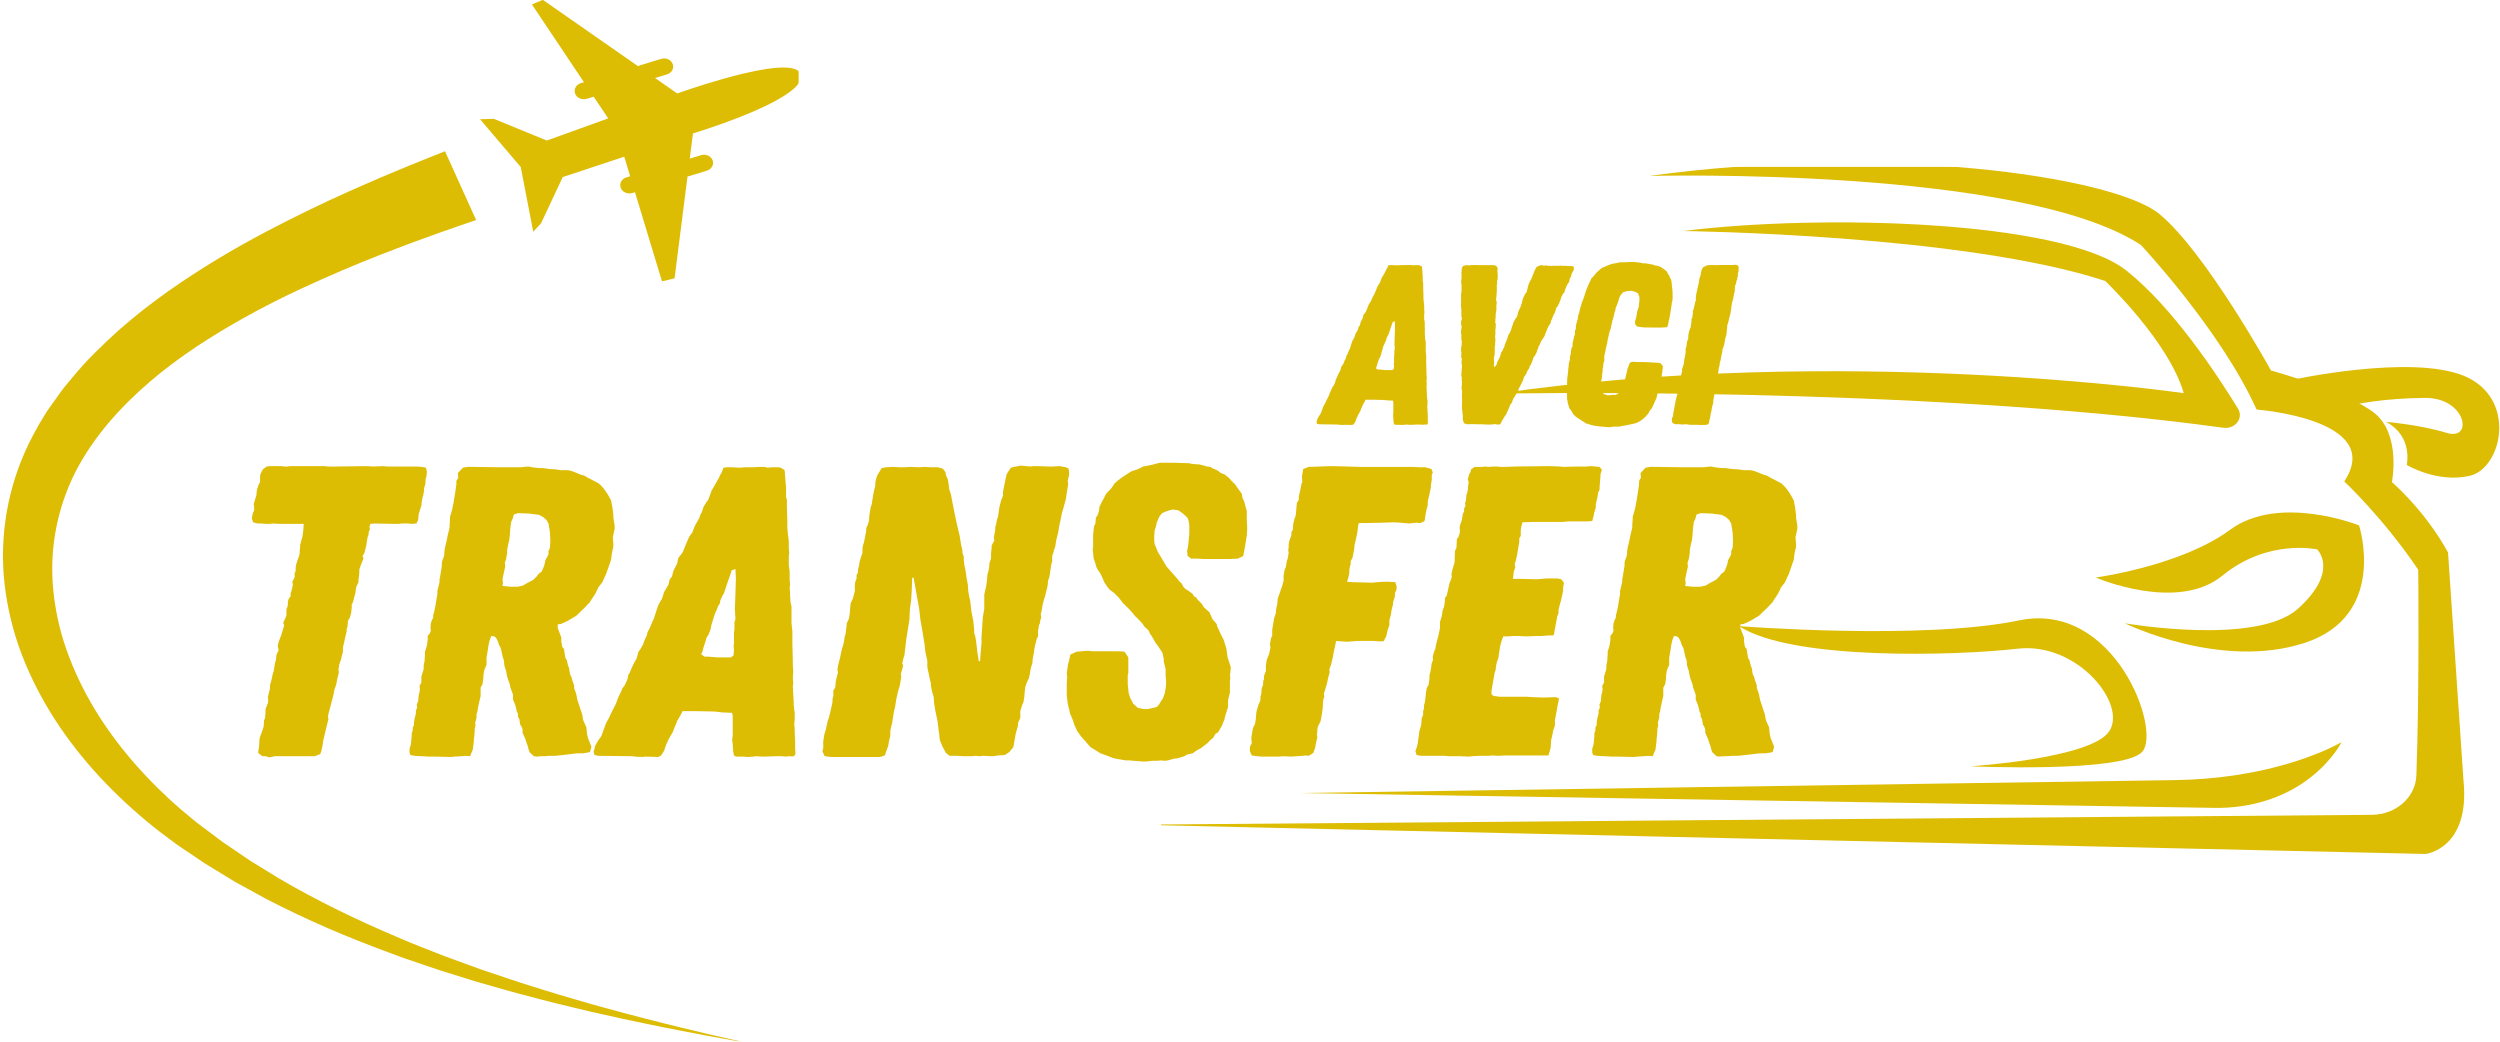 <svg width="3521" height="1467" viewBox="0 0 3521 1467" fill="none" xmlns="http://www.w3.org/2000/svg">
<path d="M3256.06 1093.44C3218.81 1123.48 3169.69 1138.53 3119.8 1137.84L1830.24 1116.9L3061.33 1098.73C3119.44 1098.04 3177.3 1089.89 3232.11 1072.55C3254.95 1065.33 3277.88 1056.35 3297.78 1045.26C3297.78 1045.26 3286.36 1069.05 3256.06 1093.44Z" fill="#DDBC04"/>
<path d="M3075.55 553.735C3054.84 481.177 2964.96 395.69 2964.96 395.69C2764.96 329.849 2370.42 325.386 2370.42 325.386C2563.02 301.23 2904.21 309.742 2994.6 380.92C3059.05 431.716 3121.58 525.807 3152.03 575.544C3160.2 588.841 3148.02 604.715 3131.47 602.46C2698.12 542.877 2108.71 554.426 2108.71 554.426C2597.53 483.708 3075.55 553.735 3075.55 553.735Z" fill="#DDBC04"/>
<path d="M2841.49 913.629C2756.58 923.521 2523.49 930.652 2449.44 881.881C2449.44 881.881 2708.67 901.988 2843.52 873.784C2978.31 845.625 3044.94 1029.57 3016.83 1059.16C2988.66 1088.7 2775.36 1079.27 2775.36 1079.27C2775.36 1079.27 2942.22 1068.55 2969.88 1030.96C2997.54 993.319 2926.44 903.782 2841.49 913.629Z" fill="#DDBC04"/>
<path d="M3322.49 739.939C3322.49 739.939 3363.96 867.112 3245.46 905.577C3126.95 944.087 2992.62 877.833 2992.62 877.833C2992.62 877.833 3178.26 910.086 3236.78 857.036C3295.29 803.94 3263.47 773.757 3263.47 773.757C3263.47 773.757 3193.84 758.297 3130.15 810.657C3066.41 863.063 2951.61 813.372 2951.61 813.372C2951.61 813.372 3071.64 797.268 3140.76 746.197C3209.88 695.171 3322.49 739.939 3322.49 739.939Z" fill="#DDBC04"/>
<mask id="mask0_25_2" style="mask-type:luminance" maskUnits="userSpaceOnUse" x="1635" y="235" width="1886" height="975">
<path d="M1635 235H3520.46V1209.91H1635V235Z" fill="white"/>
</mask>
<g mask="url(#mask0_25_2)">
<path d="M3340.48 1147.6C3374.38 1147.37 3402.09 1122.98 3403.21 1092.25C3407.62 973.542 3405.85 802.476 3405.85 802.476C3357.33 730.285 3301.66 678.018 3301.66 678.018C3359.92 590.276 3178.18 576.841 3178.18 576.841C3127.84 464.943 3015.17 344.948 3015.17 344.948C2845.26 233.925 2322.94 247.82 2322.94 247.82C2653.27 202.132 2976.2 247.82 3041.41 301.514C3106.57 355.254 3198.43 521.766 3198.43 521.766C3198.43 521.766 3305.11 551.351 3343.63 581.35C3382.15 611.348 3368.8 678.938 3368.8 678.938C3422.14 727.249 3447.82 778.32 3447.82 778.32L3469.54 1098.83C3479.38 1195.54 3416.2 1202.72 3416.2 1202.72L1597.06 1161.49L3340.48 1147.6Z" fill="#DDBC04"/>
</g>
<path d="M3389.64 654.866C3389.64 654.866 3399.02 614.469 3360.51 594.178C3360.51 594.178 3407.91 598.043 3445.92 609.684C3483.93 621.324 3473.58 559.993 3415.32 560.407C3357.05 560.867 3318.53 569.379 3318.53 569.379C3318.53 569.379 3271.54 546.143 3226.17 535.331C3226.17 535.331 3395.52 498.201 3470.63 529.534C3545.64 560.867 3524.07 659.375 3478.55 670.095C3433.08 680.862 3389.64 654.866 3389.64 654.866Z" fill="#DDBC04"/>
<path d="M379.654 1066.71L387.368 1065.05H443.193L450.907 1062.11L452.328 1058.61L454.155 1050.51L455.373 1042.41L459.23 1026.03L462.478 1013.15L461.869 1008.55L463.899 1000.45L465.117 995.851L468.365 983.521L470.192 975.975L470.801 971.926L473.44 964.38L475.267 954.994L477.297 946.896L476.688 942.847L477.297 939.351L477.906 935.302L480.545 928.308L481.154 924.259L482.372 920.762L482.981 917.266V911.376L484.402 906.223L486.229 897.389L488.259 889.291V885.794L489.477 882.298L490.086 874.2L492.725 869.967L494.552 862.973L495.364 855.428V851.379L497.191 847.882L499.221 839.784L500.439 835.735L501.657 826.901L504.905 819.908V815.859L505.514 812.362L506.123 805.368V801.871L508.762 794.326L512.01 786.228L510.589 783.283L513.228 778.682L515.867 768.192L516.476 764.143L517.694 756.597L519.115 753.1V749.604L520.942 745.555L520.333 742.058L521.551 737.825L527.438 737.273L554.437 737.825H560.73L566.617 737.273H574.331L580.015 737.825L586.511 737.273L588.947 732.12L589.759 723.838L590.977 719.789L593.413 712.243L594.225 705.25L594.834 701.753L596.052 697.704L597.27 690.71V687.213L598.691 683.165L599.3 679.668V675.619L600.518 671.018L601.127 666.969V663.472L599.909 658.687L594.225 657.583L585.09 657.031H545.302L539.618 656.479L526.017 657.031L516.476 656.479L475.267 657.031H461.26L456.794 656.479H409.292L404.826 657.031H400.157L397.112 656.479H380.263L375.797 657.031L370.113 661.08L366.865 667.521L366.256 671.018V679.116L364.226 682.612L361.79 690.158L360.978 698.256L359.76 701.753L357.324 710.035L357.933 714.084V718.685L355.903 723.286L354.685 730.279L356.512 735.616L362.399 737.273H367.474L373.97 737.825H379.654L384.12 737.273L393.255 737.825H427.765L427.156 747.211L425.938 755.861L424.72 760.094L422.69 767.64V771.136L422.081 775.185V778.682L421.472 782.179L418.224 791.381L417.006 795.614L416.397 799.663V804.264L414.976 807.209V812.914L411.728 819.355L412.54 823.404L410.51 832.238L409.292 835.735V839.784L406.653 843.281L405.435 847.33V852.667L403.405 858.372V866.47L402.187 869.967L398.939 876.96L400.157 881.009L398.939 885.242L396.3 893.892L393.255 901.99L391.834 906.223L391.225 910.272L392.443 915.977L389.398 921.867L388.586 929.964L387.368 933.461L386.15 941.007L385.541 945.056L384.12 949.289L382.293 957.939L380.263 964.932V969.533L377.218 981.864L377.827 986.465L377.218 990.514L373.97 998.612V1002.84L373.361 1010.94L371.94 1014.44L371.331 1023.09L370.113 1027.14L365.647 1039.47L364.835 1051.62L363.617 1060.45L369.504 1065.05H373.97L379.654 1066.71Z" fill="#DDBC04"/>
<path d="M635.267 1066.15L640.342 1065.6L649.883 1065.05L655.77 1064.5L662.063 1065.05L664.093 1059.9L665.92 1055.66L666.732 1048.67L667.341 1044.62V1041.13L667.95 1037.08L668.559 1029.53V1026.03L669.777 1021.98L669.168 1018.49L671.198 1010.39V1005.61L672.416 1002.11L673.025 997.507L675.664 985.361L676.882 980.576V968.429L679.521 963.828L680.739 955.546V952.049L681.957 943.951L685.205 936.406V926.467L687.235 914.321L687.844 909.535L689.671 901.438L691.092 897.941L691.701 895.732L696.167 896.284L698.806 898.493L701.242 903.278L702.663 907.879L705.099 912.48L706.52 918.369L708.347 926.467L709.565 929.412L710.377 937.51L712.813 945.056L714.234 952.785L715.452 956.834L718.091 963.828L718.7 967.877L722.557 978.367V985.361L724.993 991.066L727.023 997.507L727.632 1001.56L729.459 1005.05V1009.1L731.489 1013.15L732.707 1020.88L734.128 1022.54L735.955 1027.14V1031.92L739.812 1040.57L741.842 1047.01L743.06 1049.96L744.887 1056.95L746.308 1059.9L751.992 1065.05L755.849 1065.6L761.736 1065.05H766.811L773.916 1064.5H782.239L798.885 1062.66L812.486 1061H820.809L827.711 1059.9L830.959 1059.16L832.989 1051.62L828.523 1040.57L827.102 1035.42L826.493 1031.37L825.884 1024.38L821.418 1014.44L819.997 1006.34L813.095 985.361L811.674 977.815L808.629 968.981V965.484L805.99 957.938L804.772 953.337L802.742 949.288L801.524 941.007L800.103 937.51L798.276 929.964L796.246 926.467L795.028 918.922L794.419 914.321L791.78 910.824L790.562 903.278V897.941L787.314 889.291L785.487 884.506V879.353L789.953 878.8L798.885 874.752L811.674 867.206L823.854 855.427L830.959 847.881L832.989 844.385L838.064 836.839L840.703 831.686L842.53 827.453L848.417 819.907L851.462 812.914L853.492 808.865L854.71 805.368L856.131 801.319L858.567 794.325L860.597 788.62L861.815 779.234L863.845 769.848V765.799L863.033 757.149L863.845 753.1L865.672 744.818V740.217L863.845 729.175V725.126L862.424 714.083L860.597 704.697L856.131 696.599L851.462 689.606L849.026 686.661L845.778 683.164L843.139 680.772L835.425 676.723L832.38 675.066L828.523 673.226L822.636 669.729L818.17 668.625L812.486 666.232L805.381 663.472L800.103 662.183H789.953L782.848 661.079L773.307 660.527L764.781 659.239H759.097L749.556 658.135L744.278 657.03L737.985 657.582L733.316 658.135H705.708L667.341 657.582H658.206L651.913 658.687L647.447 663.472L644.808 666.232L645.417 672.674L642.778 677.275V682.06L642.169 686.109L641.56 690.71L638.921 707.09L637.094 716.292L635.267 723.285L633.846 727.334V730.831L633.237 738.561V742.058L632.628 745.554L630.598 753.652L628.771 762.854L626.741 771.136L626.132 774.633L625.523 782.731L622.884 789.724L622.275 793.221V797.27L621.666 800.767L620.448 808.313L619.839 812.361L619.027 815.858V819.907L615.982 832.238V836.839L614.561 844.937L613.343 852.667L612.734 855.979L611.313 862.421L610.095 866.47V869.966L608.268 873.463L606.847 877.696L606.238 884.506L606.847 888.003L605.629 891.499L602.381 895.732V900.885L601.772 905.487L601.163 909.535L598.524 917.817V922.418L597.915 931.252L596.697 936.958V942.295L593.449 952.785V961.435L590.81 966.036L591.419 970.821L590.81 974.87L589.592 979.471L588.983 987.569L586.953 992.354L587.562 996.403L585.735 1001V1005.05L583.705 1013.15L583.096 1017.38V1020.88L581.269 1024.93V1028.98L579.848 1032.48V1036.52L579.239 1042.97L578.63 1048.67L576.803 1054.56V1059.9L578.021 1063.39L583.705 1064.5L603.802 1065.6H612.125L635.267 1066.15ZM718.7 826.349L707.738 825.244L708.347 820.643L707.738 816.41L708.347 812.361L710.377 803.159L711.595 797.822L710.986 792.669L712.813 787.332L714.234 778.682V774.633L716.061 765.247L717.279 760.646L718.091 753.1L718.7 744.266L719.918 735.064L721.948 730.831L723.775 724.574L729.459 722.733L744.887 723.285L759.097 725.126L764.781 728.07L769.45 732.119L772.495 737.272L774.525 749.603L775.134 762.302L774.525 771.688L772.495 776.289V780.89L768.029 789.172L767.42 792.669L766.202 797.27L762.954 804.816L758.488 808.313L755.849 811.809L751.383 816.41L746.917 818.803L740.421 822.3L736.564 824.692L728.85 826.349H718.7Z" fill="#DDBC04"/>
<path d="M904.068 1066.16L909.346 1065.6L927.21 1066.16L931.067 1063.95L933.706 1059.9L935.533 1056.95L937.563 1050.51L941.42 1041.68L947.713 1030.64L950.352 1023.64L952.179 1019.59L953.6 1015.54L958.066 1008L961.314 1001.56H978.569L1006.79 1002.11L1017.14 1003.4L1031.15 1003.95L1031.96 1008.55V1035.97L1031.15 1041.68L1031.96 1047.57L1032.57 1058.06L1033.79 1063.95L1036.42 1065.6H1045.97L1054.29 1066.16L1060.78 1065.6L1065.25 1065.05L1072.96 1065.6H1078.04L1092.25 1065.05H1101.18L1106.46 1065.6L1110.93 1065.05C1113.36 1065.05 1115.39 1065.6 1117.83 1065.05C1121.08 1063.39 1120.47 1058.06 1119.86 1055.67V1043.52L1119.25 1030.64V1025.48L1118.64 1020.88L1119.25 1012.6V1003.95L1118.64 999.901L1117.83 992.355V988.858L1116.61 966.589L1117.22 962.54L1116.61 954.442L1117.22 945.792L1116.61 936.958V932.909L1116 906.223V888.739L1115.39 883.954L1114.78 876.961V854.324L1113.36 847.882L1112.75 838.68V835.183L1112.14 827.453L1112.75 824.141L1112.14 815.859V804.264L1110.93 796.166V783.283L1111.53 779.235L1110.93 770.585V762.303L1109.5 750.708L1108.9 743.162V735.065L1108.29 714.084V703.593L1107.07 700.097V687.214L1105.04 662.184L1100.57 659.239L1097.32 658.135H1087.17L1081.29 658.687L1076.82 657.583H1071.14L1058.75 658.135H1048.6L1042.11 658.687L1029.93 658.135H1023.64L1018.97 658.687L1016.53 665.129L1014.5 668.626L1012.67 672.674L1006.79 683.165L1002.32 690.711L998.463 701.201L997.245 704.146L994.606 707.642L990.749 714.084L989.531 718.133L988.313 721.63L986.283 725.126L985.065 729.175L979.178 739.666L977.351 743.715L975.321 749.604L971.464 754.757L969.637 758.254L966.389 765.8L961.314 778.13L958.675 781.627L955.427 785.676L953.6 793.774L949.743 801.32L948.322 804.264L946.495 811.81L943.247 815.859L941.42 823.405L939.39 826.901L935.533 833.343L932.285 843.281L927.819 850.827L925.992 855.428L920.714 871.808L918.887 875.304L915.639 883.402L913.812 886.899L911.782 890.948L911.173 894.445L907.316 902.727L906.098 906.775L902.241 913.769L898.993 918.37L897.775 923.523L896.354 927.756L891.888 935.854L890.061 939.903L886.813 947.449L884.783 950.945L884.174 954.994L882.956 958.491L879.708 965.485L876.46 969.534L875.242 973.03L870.167 983.521L867.528 991.067L860.423 1005.05L857.175 1012.05L853.318 1019.04L847.025 1036.52L841.747 1044.07L837.89 1051.06L837.281 1054.56L836.063 1058.61L837.281 1063.39L843.168 1064.5L890.061 1065.05L894.527 1065.6L904.068 1066.16ZM1010.03 925.916L1004.35 925.364L997.245 924.812H992.17L987.501 921.315L989.531 917.266L990.749 911.929L992.17 907.88L995.215 897.941L997.854 893.893L1001.1 885.243L1001.71 881.01L1005.57 868.311L1007.4 862.974L1009.43 858.925L1011.25 853.771L1013.89 849.723L1014.5 845.674L1017.14 839.784L1019.78 835.183L1022.82 825.797L1024.85 819.908L1028.1 810.706L1030.54 803.16L1035.82 801.32L1036.42 814.755L1035.82 835.735L1035 857.82L1035.82 871.808L1034.39 876.409V886.347L1033.79 890.396V905.487L1033.18 910.272L1033.79 914.873L1033.18 922.971L1029.32 925.916H1010.03Z" fill="#DDBC04"/>
<path d="M1171.06 1066.16H1239.27L1246.17 1063.95L1248.2 1058.06L1250.84 1051.06L1252.67 1040.57L1253.89 1037.08V1029.53L1254.7 1025.48L1256.53 1017.94L1259.17 1001L1260.38 996.955L1260.99 993.459L1262.21 985.361L1264.85 973.582L1267.49 964.932L1268.71 956.834L1269.32 953.338L1268.71 949.289L1269.93 945.056L1271.96 938.062L1270.74 934.013L1272.56 926.468L1273.78 922.971L1276.42 900.334L1280.89 872.359L1281.5 857.82L1282.92 847.882L1283.53 841.44L1284.14 829.846L1284.74 813.65H1286.77L1290.63 835.735L1294.49 856.716L1296.32 872.911L1299.56 891.5L1302.2 907.879L1303.42 918.922L1306.06 930.516V939.35L1306.67 942.847L1308.5 950.945L1309.1 954.442L1311.13 962.54V966.036L1312.96 974.87L1314.99 981.312L1315.6 989.962L1316.82 998.06L1317.43 1001.56L1320.07 1013.89L1320.68 1017.38L1322.1 1029.53L1322.71 1033.03L1323.31 1040.02L1323.92 1042.97L1327.17 1051.06L1332.25 1060.45L1337.52 1064.5H1348.28L1356.61 1065.05H1369.6L1373.46 1064.5L1379.75 1065.05L1384.21 1064.5L1396.6 1065.05H1399.03L1406.14 1063.95L1415.07 1063.39L1421.57 1059.16L1427.25 1052.17L1430.5 1033.58L1432.53 1026.03L1433.75 1021.99V1018.49L1436.99 1010.94V1001.56L1439.43 993.459L1441.46 988.858L1442.68 981.312L1443.29 973.582L1444.1 967.325L1446.54 960.331L1449.17 954.994L1450.39 949.289L1451.81 941.007L1454.25 932.909V929.412L1454.86 925.915L1455.67 921.866L1456.28 918.37L1456.89 913.032L1458.11 907.879L1460.14 899.781L1461.96 896.285V888.739L1462.57 885.242L1463.18 881.009L1464.6 877.696L1465.21 873.464L1466.43 869.967L1465.82 864.814L1467.04 860.213L1468.46 851.931L1470.29 844.385L1471.71 840.336L1473.53 832.79L1474.75 828.189L1475.56 824.14L1476.17 817.699L1478 812.362L1480.64 794.878L1481.86 790.829V783.283L1483.28 779.234L1484.5 774.633L1486.32 769.296L1487.74 760.094L1490.18 750.708L1492.21 738.561L1493.43 733.776L1495.46 723.285L1497.29 717.028L1501.14 703.041L1502.36 694.759L1504.39 682.06L1503.78 677.275L1505.61 669.177V664.576L1505 659.975L1501.14 658.135L1492.21 656.478L1483.28 657.03H1476.78L1461.96 656.478H1455.67L1451 657.03L1437.6 655.742L1425.42 658.135L1422.78 659.975L1417.71 668.073L1415.07 680.22L1413.24 689.606L1412.63 693.103V698.256L1410.6 703.041L1409.39 707.09L1407.36 715.188L1406.75 719.789L1405.53 728.071L1404.11 731.567L1403.5 735.616L1401.67 743.162V746.659L1399.64 757.149L1400.45 761.198L1396.6 768.192V772.241L1395.79 779.234V786.228L1393.35 793.773V797.27L1391.93 805.368L1390.71 808.865L1390.1 817.147L1389.49 821.748L1388.88 825.797L1388.07 829.294L1386.24 837.391V857.268L1384.21 869.415L1382.39 897.389V905.487L1381.17 919.474L1380.36 931.253H1378.53L1376.5 918.37L1374.67 902.726L1373.46 895.733L1372.03 891.5V887.451L1370.82 874.752L1368.18 861.317L1366.35 845.673L1365.13 840.888L1363.71 832.79L1363.1 823.404L1361.28 813.65L1359.85 803.712L1358.03 794.878L1357.42 788.62V784.387L1355.39 778.13V774.633L1353.56 767.087L1352.14 758.253L1351.53 754.204L1350.31 749.603L1347.67 737.825L1345.85 729.727L1343.82 719.789L1341.99 710.587L1339.35 696.599L1336.71 688.502L1336.1 682.06L1334.89 675.067L1332.25 669.177L1331.64 665.128L1327.78 659.975L1320.68 658.135H1311.74L1302.2 657.583L1294.49 658.135L1282.31 657.583L1273.78 658.135H1268.1L1257.14 657.583L1248.2 658.135L1241.71 659.239L1237.85 665.68L1236.02 668.625L1234.6 672.122L1232.78 679.668V684.269L1230.75 691.998L1229.53 698.808L1228.31 706.538L1227.7 710.587L1226.28 714.083L1225.67 718.132L1225.06 721.629L1224.45 725.678L1223.84 733.224L1222.42 738.561L1219.99 743.714V747.763L1216.74 764.143L1215.52 767.64L1214.71 771.688V778.682L1212.88 783.835L1210.85 790.277L1209.63 797.822L1208.42 801.871V805.92L1206.39 810.153V814.754L1204.56 819.355L1203.95 824.14V832.238L1202.53 837.943L1201.31 842.729L1198.06 849.722L1197.45 855.427L1196.85 863.709L1196.24 867.758L1195.63 871.255L1192.38 878.249V881.745L1191.77 885.242L1190.96 892.788L1189.74 896.285L1189.13 900.334L1187.91 907.327L1185.88 913.769L1184.67 918.922L1183.24 925.915L1180.81 935.302L1179.39 942.847L1180.2 946.896L1179.39 950.393L1177.56 957.387L1176.95 961.435L1176.34 968.429L1173.7 972.478V980.024L1172.49 984.809V988.858L1170.46 998.06L1169.24 1003.4L1167.21 1011.49L1165.99 1014.44L1164.16 1022.54L1163.35 1026.59L1160.91 1034.87L1159.49 1044.07V1053.46L1158.28 1058.06L1161.52 1065.05L1171.06 1066.16Z" fill="#DDBC04"/>
<path d="M1611.44 1072.6L1618.54 1072.04L1623.01 1071.49H1630.11L1634.58 1070.94L1640.47 1071.49L1644.93 1070.94L1653.25 1068.55L1658.33 1068L1668.07 1065.05L1671.93 1062.66L1679.64 1061L1685.33 1056.95L1691.82 1053.46L1696.9 1049.41L1700.15 1047.01L1705.22 1041.68L1708.47 1039.47L1711.72 1033.58L1715.58 1031.37L1721.26 1021.43L1724.51 1013.15L1725.73 1008L1727.15 1003.4L1729.58 995.851V987.017L1730.19 983.52L1732.22 975.423V959.043L1732.83 954.994L1732.22 950.945L1732.83 947.448L1733.44 939.35L1732.22 935.854L1728.97 925.915L1728.36 921.867L1727.76 917.265L1727.15 913.033L1723.29 900.886L1719.43 893.34L1714.15 881.745L1713.55 878.801L1707.86 872.359L1703.4 862.421L1695.68 855.427L1692.43 850.274L1686.55 844.385L1684.72 841.44L1681.47 839.784L1679.64 836.287L1673.15 831.686L1669.29 829.294L1666.65 826.349L1664.22 821.748L1660.97 818.803L1658.33 815.306L1650.01 805.92L1642.9 797.822L1638.44 790.277L1635.8 785.676L1630.72 777.394L1626.26 766.351L1625.65 762.302V754.757L1626.26 746.659L1628.29 740.77L1628.89 736.721L1631.33 730.831L1633.36 726.782L1636.61 722.733L1643.51 719.789L1651.22 717.58L1659.55 718.685L1666.04 723.286L1671.93 728.623L1673.76 732.12L1674.98 739.113V752.364L1673.15 770.584L1671.93 775.185L1672.54 782.731L1677.61 786.78H1686.55L1695.68 787.332H1731.61L1743.18 786.78L1750.9 783.283L1753.33 770.584L1755.97 754.205L1756.58 744.266L1755.97 732.672V719.789L1752.12 705.802L1750.09 701.753L1748.87 695.311L1746.43 691.998L1741.76 685.557L1739.94 682.612L1733.44 676.171L1731.61 673.778L1724.51 668.073L1719.43 666.233L1714.97 662.736L1707.25 659.239L1704.61 657.583L1700.15 657.031L1689.19 654.086L1679.64 653.534L1673.76 652.245H1669.29L1653.25 651.693H1633.36L1622.4 654.638L1610.22 657.031L1603.11 660.527L1592.96 664.024L1581.39 671.57L1573.68 677.275L1569.82 680.772L1565.96 686.661L1563.93 689.054L1558.86 694.207L1556.83 697.152L1555 701.201L1552.36 705.802L1548.51 713.531L1547.9 719.237L1546.07 725.126L1543.43 729.175L1542.82 737.273L1540.79 741.322L1539.57 753.1V769.848L1538.97 774.081L1539.57 778.682L1540.18 786.228L1542.82 793.774L1544.04 798.375L1546.07 802.423L1549.12 806.656L1551.75 811.81L1555.61 820.644L1559.47 826.349L1562.72 830.398L1569.21 835.183L1575.51 841.44L1581.39 849.17L1589.11 856.716L1596.01 864.261L1598.65 867.758L1601.9 870.703L1609 878.249L1612.05 882.85L1616.71 886.899L1618.54 889.843L1619.76 892.788L1622.4 896.285L1626.86 904.383L1631.94 911.376L1637.22 919.474L1639.04 928.308V931.805L1641.68 942.295V951.497L1642.29 959.595V963.828L1641.68 969.533L1640.47 976.527L1637.83 983.52L1635.19 987.569L1631.94 992.907L1628.89 995.851L1621.79 997.508L1616.71 998.612H1610.83L1602.5 996.956L1596.01 991.066L1591.54 982.416L1589.72 976.527L1588.29 963.828V951.497L1589.11 947.448V925.915L1583.83 917.818L1575.51 917.265H1539.57L1531.86 916.529L1516.43 917.818L1507.5 921.867L1505.47 931.253L1504.25 935.302L1503.64 939.903L1502.43 948.553L1503.03 952.786L1502.43 962.54V980.024L1503.64 989.41L1504.25 992.907L1506.28 1001L1506.89 1004.5L1511.36 1014.99L1512.58 1019.59L1517.04 1029.53L1522.93 1037.63L1529.22 1044.62L1535.72 1052.17L1543.43 1056.95L1549.93 1061L1556.83 1063.39L1567.18 1067.44L1571.65 1068.55L1578.14 1069.65L1585.25 1070.94H1591.54L1596.01 1071.49L1611.44 1072.6Z" fill="#DDBC04"/>
<path d="M1776.98 1065.6H1802.15L1806.01 1065.05L1818.8 1065.6L1834.22 1064.5L1838.69 1063.95L1843.16 1064.5L1849.65 1060.45L1852.29 1052.9L1853.51 1045.91L1855.34 1038.92L1854.73 1034.87L1855.34 1030.64V1027.14L1856.15 1023.09L1859.8 1016.1L1860.61 1012.05L1861.83 1005.05L1863.05 996.956V993.459L1863.66 985.361L1865.08 981.312L1864.47 977.079L1866.91 969.533L1868.94 962.54L1870.76 953.89L1872.79 946.344L1872.19 942.847L1874.62 936.406L1875.23 933.461L1877.26 925.363L1878.48 917.818L1879.9 911.928L1881.73 902.726L1897.15 903.831L1911.97 902.726H1935.12L1942.02 903.278H1948.51L1952.37 896.285L1954.2 888.003L1956.84 880.457V873.464L1958.87 865.918L1959.48 861.869L1960.08 858.372L1961.91 851.379V848.434L1964.55 840.336V835.735L1966.58 830.95L1967.19 826.349L1965.16 819.908L1956.23 819.355H1949.12L1940.19 819.908L1932.48 820.644L1904.26 819.908L1897.15 819.355L1898.98 813.65L1900.4 806.657V802.424L1901.01 799.111L1902.23 794.878V790.277L1904.87 785.676L1907.51 771.689V768.744L1909.33 760.646L1911.36 751.812L1911.97 747.763L1912.58 741.322L1913.8 736.721H1920.3L1946.48 736.169L1963.33 735.616L1972.26 736.169L1984.44 737.273L1994.8 736.169L2000.48 736.721L2006.37 733.776L2008.2 721.629L2010.83 711.139V707.09L2011.44 703.593L2013.27 696.047L2015.3 686.109V683.165L2016.52 675.619V669.177L2017.94 665.128L2015.91 660.527L2007.59 658.135H1999.87L1989.52 657.583H1914.41L1897.76 657.031L1874.62 656.479L1843.16 657.583L1835.44 660.527L1834.22 667.521L1833.62 671.57L1834.22 678.564L1833.01 681.508L1831.59 689.054L1829.15 699.544V704.145L1826.51 708.194L1825.9 714.636L1825.29 722.181L1824.68 726.782L1823.26 730.279L1821.44 737.825L1820.83 746.107L1818.8 749.604V753.653L1815.55 762.855L1814.94 767.088V771.136L1814.33 775.185L1814.94 778.682L1813.72 786.228L1812.3 790.277L1811.08 798.375L1809.26 802.424L1807.83 810.705V817.699L1806.01 824.693L1804.59 828.742L1802.15 835.735L1799.51 843.281L1798.9 850.827L1797.08 858.924V862.973L1794.44 870.703L1791.8 886.899V894.997L1789.97 899.229L1788.55 907.879L1789.36 911.928L1787.33 921.314L1784.08 929.412L1782.87 936.958V945.056L1780.23 952.049V956.282L1779.01 959.595V964.38L1776.98 969.533L1776.37 977.815L1775.15 981.312V986.465L1772.51 992.355L1770.08 1000.45L1769.26 1005.05L1768.66 1012.6L1768.05 1016.65L1767.44 1020.14L1764.8 1024.93L1763.58 1031.37L1762.97 1035.42L1762.36 1038.92L1762.97 1047.01L1760.33 1051.62V1058.06L1762.97 1063.95L1770.69 1065.05L1776.98 1065.6Z" fill="#DDBC04"/>
<path d="M2068.51 1065.6L2073.59 1065.05L2083.94 1064.5H2097.34L2101.2 1063.95L2109.52 1064.5L2119.87 1063.95H2180.77L2182.8 1057.51L2184.02 1052.17L2184.63 1042.41L2186.66 1033.58L2187.27 1029.53L2188.49 1026.03L2189.91 1021.99V1014.44L2192.34 1001.56L2193.15 996.956L2194.37 990.514L2194.98 988.122L2195.59 983.521L2191.12 981.864L2173.26 982.416L2159.05 981.864L2150.12 981.312H2112.16L2103.23 980.024L2100.59 977.815V973.03L2103.23 957.939L2105.05 947.448L2106.47 943.399L2107.08 937.51L2108.3 932.357L2110.33 926.468L2112.77 910.272L2114.8 902.726L2117.23 896.285H2123.12L2131.44 895.733H2138.55L2149.31 896.285L2165.55 895.733H2171.23L2180.77 894.997H2187.27L2188.49 893.892L2189.91 885.794L2191.73 876.408L2193.15 868.31L2194.98 863.709V859.476L2197.01 850.827L2198.23 846.778L2200.06 838.68L2201.48 832.238V827.453L2202.7 820.644L2198.84 815.859L2193.76 814.754H2177.12L2164.73 815.859L2142.4 815.306H2130.83L2132.05 804.816L2134.08 799.111L2133.27 794.326L2134.69 790.277L2136.52 782.179L2137.94 774.081L2139.77 762.855V758.254L2141.8 754.757V746.659L2142.4 742.61L2144.23 735.616L2159.66 735.064H2201.48L2209.19 734.328H2236.19L2242.48 733.776L2244.51 726.23L2245.12 722.734L2247.56 714.636V710.035L2249.59 701.201L2250.2 697.704L2250.81 693.655L2252.84 689.606V686.109L2254.05 671.57V668.073L2256.08 661.632L2252.84 657.583L2246.95 657.031L2240.66 656.479L2234.77 657.031H2220.76L2202.09 657.583L2197.01 657.031L2182.19 656.479L2134.08 657.031L2119.87 657.583H2113.38L2108.3 657.031H2103.83L2096.12 657.583L2091.65 657.031L2087.8 657.583H2076.84L2071.76 661.08L2071.15 664.576L2069.12 668.073L2067.29 675.067L2068.51 679.116L2067.9 682.612L2067.29 690.158L2066.48 693.655L2065.26 697.152L2064.66 704.697L2063.44 708.746L2064.05 712.243L2062.02 716.292V720.525L2060.19 723.838L2058.97 732.12L2056.33 739.665L2055.72 743.714L2056.33 747.211L2055.72 751.26L2054.3 755.861L2051.87 759.358L2051.26 771.689L2049.23 775.738L2048.62 792.117L2045.98 800.767L2044.15 808.865L2044.76 812.362L2043.54 816.411L2041.51 821.196L2037.66 838.68L2035.02 842.177V846.225L2034.41 850.274L2033.8 854.875L2031.97 858.924L2030.55 867.758L2028.12 875.856V884.506L2025.48 896.837L2024.26 900.886L2022.23 909.536L2021.62 913.769L2019.79 917.818L2017.76 925.363L2018.37 928.86L2015.94 935.854V938.798L2014.51 946.344L2013.3 950.945V954.994L2012.08 964.38L2009.44 968.981L2008.22 976.527L2007.41 984.809L2006.8 988.858L2005.58 993.459V997.508L2004.36 1001.56V1006.89L2002.33 1011.49L2001.73 1020.88L1999.09 1029.53L1997.87 1038.92L1996.65 1047.57L1995.23 1052.9L1993.4 1058.06L1995.23 1063.39L2001.12 1064.5H2035.02L2039.69 1065.05H2056.33L2068.51 1065.6Z" fill="#DDBC04"/>
<path d="M2300.96 1066.15L2306.04 1065.6L2315.58 1065.05L2321.47 1064.5L2327.76 1065.05L2329.79 1059.9L2331.62 1055.66L2332.43 1048.67L2333.04 1044.62V1041.13L2333.65 1037.08L2334.25 1029.53V1026.03L2335.47 1021.98L2334.86 1018.49L2336.89 1010.39V1005.61L2338.11 1002.11L2338.72 997.507L2341.36 985.361L2342.58 980.576V968.429L2345.22 963.828L2346.43 955.546V952.049L2347.65 943.951L2350.9 936.406V926.467L2352.93 914.321L2353.54 909.535L2355.37 901.438L2356.79 897.941L2357.4 895.732L2361.86 896.284L2364.5 898.493L2366.94 903.278L2368.36 907.879L2370.79 912.48L2372.22 918.369L2374.04 926.467L2375.26 929.412L2376.07 937.51L2378.51 945.056L2379.93 952.785L2381.15 956.834L2383.79 963.828L2384.4 967.877L2388.25 978.367V985.361L2390.69 991.066L2392.72 997.507L2393.33 1001.56L2395.15 1005.05V1009.1L2397.18 1013.15L2398.4 1020.88L2399.82 1022.54L2401.65 1027.14V1031.92L2405.51 1040.57L2407.54 1047.01L2408.76 1049.96L2410.58 1056.95L2412 1059.9L2417.69 1065.05L2421.54 1065.6L2427.43 1065.05H2432.51L2439.61 1064.5H2447.93L2464.58 1062.66L2478.18 1061H2486.5L2493.41 1059.9L2496.65 1059.16L2498.68 1051.62L2494.22 1040.57L2492.8 1035.42L2492.19 1031.37L2491.58 1024.38L2487.11 1014.44L2485.69 1006.34L2478.79 985.361L2477.37 977.815L2474.32 968.981V965.484L2471.69 957.938L2470.47 953.337L2468.44 949.288L2467.22 941.007L2465.8 937.51L2463.97 929.964L2461.94 926.467L2460.72 918.922L2460.11 914.321L2457.48 910.824L2456.26 903.278V897.941L2453.01 889.291L2451.18 884.506V879.353L2455.65 878.8L2464.58 874.752L2477.37 867.206L2489.55 855.427L2496.65 847.881L2498.68 844.385L2503.76 836.839L2506.4 831.686L2508.23 827.453L2514.11 819.907L2517.16 812.914L2519.19 808.865L2520.41 805.368L2521.83 801.319L2524.26 794.325L2526.29 788.62L2527.51 779.234L2529.54 769.848V765.799L2528.73 757.149L2529.54 753.1L2531.37 744.818V740.217L2529.54 729.175V725.126L2528.12 714.083L2526.29 704.697L2521.83 696.599L2517.16 689.606L2514.72 686.661L2511.47 683.164L2508.83 680.772L2501.12 676.723L2498.08 675.066L2494.22 673.226L2488.33 669.729L2483.87 668.625L2478.18 666.232L2471.08 663.472L2465.8 662.183H2455.65L2448.54 661.079L2439 660.527L2430.48 659.239H2424.79L2415.25 658.135L2409.97 657.03L2403.68 657.582L2399.01 658.135H2371.4L2333.04 657.582H2323.9L2317.61 658.687L2313.14 663.472L2310.5 666.232L2311.11 672.674L2308.47 677.275V682.06L2307.86 686.109L2307.26 690.71L2304.62 707.09L2302.79 716.292L2300.96 723.285L2299.54 727.334V730.831L2298.93 738.561V742.058L2298.32 745.554L2296.29 753.652L2294.47 762.854L2292.44 771.136L2291.83 774.633L2291.22 782.731L2288.58 789.724L2287.97 793.221V797.27L2287.36 800.767L2286.14 808.313L2285.53 812.361L2284.72 815.858V819.907L2281.68 832.238V836.839L2280.26 844.937L2279.04 852.667L2278.43 855.979L2277.01 862.421L2275.79 866.47V869.966L2273.96 873.463L2272.54 877.696L2271.93 884.506L2272.54 888.003L2271.32 891.499L2268.08 895.732V900.885L2267.47 905.487L2266.86 909.535L2264.22 917.817V922.418L2263.61 931.252L2262.39 936.958V942.295L2259.14 952.785V961.435L2256.51 966.036L2257.11 970.821L2256.51 974.87L2255.29 979.471L2254.68 987.569L2252.65 992.354L2253.26 996.403L2251.43 1001V1005.05L2249.4 1013.15L2248.79 1017.38V1020.88L2246.96 1024.93V1028.98L2245.54 1032.48V1036.52L2244.93 1042.97L2244.33 1048.67L2242.5 1054.56V1059.9L2243.72 1063.39L2249.4 1064.5L2269.5 1065.6H2277.82L2300.96 1066.15ZM2384.4 826.349L2373.43 825.244L2374.04 820.643L2373.43 816.41L2374.04 812.361L2376.07 803.159L2377.29 797.822L2376.68 792.669L2378.51 787.332L2379.93 778.682V774.633L2381.76 765.247L2382.97 760.646L2383.79 753.1L2384.4 744.266L2385.61 735.064L2387.64 730.831L2389.47 724.574L2395.15 722.733L2410.58 723.285L2424.79 725.126L2430.48 728.07L2435.15 732.119L2438.19 737.272L2440.22 749.603L2440.83 762.302L2440.22 771.688L2438.19 776.289V780.89L2433.72 789.172L2433.12 792.669L2431.9 797.27L2428.65 804.816L2424.18 808.313L2421.54 811.809L2417.08 816.41L2412.61 818.803L2406.12 822.3L2402.26 824.692L2394.55 826.349H2384.4Z" fill="#DDBC04"/>
<path d="M1891.72 598.477L1894.57 598.293L1904.51 598.477L1906.75 597.373L1908.17 594.98L1909.18 593.508L1910.2 589.827L1912.43 585.042L1915.88 578.969L1917.3 575.104L1918.32 572.895L1919.13 570.687L1921.57 566.454L1923.39 562.957H1932.93L1948.56 563.325L1954.05 563.877L1961.96 564.245L1962.37 566.822V581.913L1961.96 585.042L1962.37 588.355L1962.57 594.06L1963.38 597.373L1964.8 598.293H1970.08L1974.75 598.477L1978.2 598.293L1980.64 597.925L1984.9 598.293H1987.74L1995.66 597.925H2000.53L2003.37 598.293L2005.81 597.925C2007.23 597.925 2008.25 598.293 2009.67 597.925C2011.49 597.005 2011.09 594.06 2010.89 592.772V585.962L2010.48 578.969V576.024L2010.07 573.447L2010.48 569.03V564.245L2010.07 562.037L2009.67 557.804V555.779L2009.06 543.633L2009.46 541.424L2009.06 536.823L2009.46 532.038L2009.06 527.253V525.044L2008.65 510.321V500.567L2008.25 497.99L2008.04 494.125V481.611L2007.23 478.114L2006.83 472.961V471.12L2006.62 466.887L2006.83 465.047L2006.62 460.446V454.004L2005.81 449.587V442.41L2006.22 440.201L2005.81 435.416V430.999L2005.2 424.558L2004.8 420.325V415.908L2004.39 404.313V398.424L2003.78 396.583V389.406L2002.77 375.603L2000.13 374.13L1998.5 373.394H1992.82L1989.57 373.762L1987.13 373.21H1983.89L1977.19 373.394H1971.5L1968.05 373.762L1961.15 373.394H1957.7L1955.26 373.762L1953.84 377.259L1952.62 379.283L1951.61 381.492L1948.56 387.197L1945.93 391.43L1943.9 397.135L1943.08 398.792L1941.66 400.816L1939.63 404.313L1938.82 406.522L1938.21 408.362L1937.2 410.386L1936.38 412.595L1933.34 418.484L1932.12 420.693L1931.11 423.821L1929.08 426.766L1927.86 428.607L1926.23 432.839L1923.39 439.649L1921.97 441.489L1920.14 443.698L1919.13 448.299L1916.9 452.532L1916.29 454.004L1915.27 458.237L1913.45 460.446L1912.43 464.679L1911.21 466.519L1909.18 470.016L1907.36 475.537L1904.92 479.77L1903.9 482.347L1901.06 491.365L1899.84 493.205L1898.22 497.806L1895.99 501.855L1895.78 503.88L1893.55 508.297L1892.94 510.505L1890.71 514.37L1888.88 516.947L1888.27 519.891L1887.46 522.1L1885.03 526.701L1884.01 528.909L1882.18 533.142L1881.17 534.983L1880.76 537.191L1880.15 539.216L1878.33 543.08L1876.5 545.289L1875.89 547.129L1873.05 553.019L1871.63 557.068L1867.77 564.797L1865.94 568.662L1863.71 572.527L1860.26 582.097L1857.42 586.33L1855.39 590.195L1854.98 592.22L1854.17 594.428L1854.98 597.005L1858.23 597.557L1884.01 597.925L1886.45 598.293L1891.72 598.477ZM1950.19 521.179L1947.14 520.811L1943.08 520.443H1940.24L1937.81 518.603L1938.82 516.394L1940.24 511.241L1942.07 505.72L1943.49 503.511L1945.32 498.726L1945.72 496.518L1947.75 489.34L1948.77 486.396L1949.99 484.187L1951 481.426L1952.42 479.034L1952.62 476.825L1954.05 473.697L1955.47 471.12L1957.29 465.967L1958.31 462.654L1960.14 457.501L1961.56 453.452L1964.4 452.532L1964.8 459.894L1964.4 471.304L1963.99 483.635L1964.4 491.365L1963.79 493.941V499.279L1963.38 501.671V509.953L1962.98 512.53L1963.38 515.106L1962.98 519.523L1960.95 521.179H1950.19Z" fill="#DDBC04"/>
<path d="M2092.5 597.925H2100.42L2103.26 597.557L2105.7 597.373L2108.94 597.925H2111.79L2113.41 597.005L2114.63 594.06L2116.66 590.563L2118.08 588.355L2120.31 584.674L2121.73 582.833L2122.34 580.993L2123.36 578.969L2124.17 577.128L2125.18 574.736L2127.01 569.95L2128.64 568.11L2129.85 565.902L2130.46 563.509L2131.48 561.301L2132.7 559.46L2136.15 553.571L2138.58 549.522L2138.99 547.129L2140.41 544.921L2143.25 539.216L2145.08 535.351L2146.5 530.75L2149.54 526.701L2150.36 524.308L2151.37 522.1L2154.21 517.867V516.026L2155.63 514.186L2156.65 512.161L2158.88 506.456L2159.29 504.432L2160.3 502.775L2161.72 500.935L2162.74 499.094L2164.57 495.414L2164.77 493.573L2165.99 491.549L2167 487.684L2168.42 485.843L2169.03 484.003L2170.86 480.138L2173.3 476.457L2175.53 472.961L2176.14 470.752L2177.96 466.519L2178.78 464.311L2180.4 460.446L2181.42 458.789L2184.05 454.74L2184.26 452.164L2185.48 449.955L2187.1 445.722L2187.91 443.698L2188.93 441.858L2189.94 440.201L2191.16 436.152L2191.77 433.76L2193.6 431.551L2195.42 428.054L2196.44 426.03L2196.84 424.19L2197.86 422.533L2198.47 419.404L2199.48 417.38L2200.29 415.908L2201.31 413.883L2203.14 412.043L2204.15 408.362L2204.96 406.522L2206.59 402.289L2207.81 400.08L2209.23 398.24L2210.24 396.215L2210.65 393.271L2211.66 391.062L2212.68 389.222L2213.08 387.013L2214.1 384.437L2216.13 380.756L2216.53 378.915V375.603L2213.08 374.682H2208.41L2204.56 374.314H2199.48L2198.06 374.13L2195.63 374.314H2187.1L2185.07 374.682L2182.63 374.314H2180.2L2177.96 373.762L2175.12 374.314L2171.27 373.394L2168.02 374.13L2164.16 375.971L2161.72 380.204L2156.45 393.271L2154.21 397.503L2153.2 399.712L2151.78 404.313L2151.37 406.522L2150.76 408.362L2150.36 410.754L2147.51 414.803L2146.7 416.828L2145.69 418.668L2144.67 421.061L2144.27 422.901L2143.25 427.318L2142.24 429.711L2141.83 431.551L2138.58 438.361L2137.97 440.569L2136.96 444.802L2135.54 447.563L2134.12 449.219L2133.3 450.876L2131.27 454.74L2130.87 456.581L2130.06 458.789L2129.45 459.894L2129.04 461.734L2128.43 463.758L2127.01 467.255L2126 469.464L2124.78 470.752L2124.17 472.961L2122.75 477.194L2121.94 479.402L2120.92 481.611L2119.5 484.923L2119.09 486.764L2118.49 488.972L2116.66 492.285L2116.05 494.125L2114.22 496.518L2113.21 500.567L2112.4 502.591L2111.38 505.168L2108.94 509.217L2108.54 511.241L2107.93 513.082L2106.71 515.106L2105.29 516.394L2104.28 516.762L2103.87 515.106L2104.28 512.161V508.665L2103.87 505.168L2104.68 501.303L2105.09 498.726V496.518L2105.29 491.549L2105.09 489.708L2105.29 488.42L2105.7 486.212V483.635L2106.1 480.138V477.746L2105.7 475.537V473.329L2106.1 470.752V463.943L2106.51 461.734V460.078L2106.71 456.029L2105.7 454.004L2106.1 452.164V449.587L2106.51 446.643V442.226L2107.52 436.336V429.711L2107.93 427.318V425.11L2107.12 422.901V420.693L2107.52 418.116V415.908L2107.93 413.515V411.307L2108.13 409.098V404.681L2107.93 402.289L2108.54 400.08V395.295L2109.35 392.718V386.277L2108.94 382.412V381.86L2109.35 377.627L2108.13 375.418L2105.7 373.762L2103.26 373.394H2081.54L2077.28 373.21L2071.8 373.394L2069.16 373.762L2064.89 373.394L2060.63 374.682L2059.62 375.971L2058.6 378.547V381.86L2058.19 383.7L2058.6 385.909L2058.19 388.301L2058.6 390.51L2058.19 392.35V394.559L2057.79 396.951L2058.19 398.792L2058.6 403.393L2058.19 405.601L2058.6 407.81L2058.19 412.227L2057.79 414.251V428.054L2057.59 430.263L2057.79 432.471L2058.19 435.048V445.354L2059.01 448.667L2057.79 452.716V456.949L2058.6 459.157L2058.19 463.39L2057.79 465.231V469.464L2058.19 472.04V478.85L2059.01 481.058L2058.6 483.267V485.843L2057.79 490.26V494.493L2058.19 496.702V500.935L2057.79 503.143L2059.01 505.168L2058.6 507.376V509.585L2058.19 511.793L2059.01 513.818V518.235L2058.6 520.443V523.02L2058.19 525.412V529.829L2059.01 532.038L2058.6 534.615L2059.01 536.823V541.424L2058.6 543.633V548.234L2059.21 550.442V552.651L2059.01 554.859V560.748L2059.21 563.325V568.11L2059.01 570.319V575.104L2059.62 579.337V581.545L2060.02 583.754L2060.43 585.778L2060.02 589.275L2060.63 592.404L2061.85 596.084L2066.11 597.557H2066.72L2070.37 597.373H2078.09L2080.93 597.557H2088.64L2092.5 597.925Z" fill="#DDBC04"/>
<path d="M2267.16 601.789L2270.81 601.053L2275.28 600.869H2280.56L2285.23 599.765L2289.49 599.213L2293.75 598.292L2302.89 596.268L2305.53 595.348L2311.21 592.219L2316.49 587.986L2321.77 582.097L2322.38 580.256L2323.59 578.416L2325.22 576.392L2326.64 574.551L2327.86 572.159L2329.48 568.294L2331.71 563.325L2332.73 561.3L2333.34 559.092L2333.74 556.883L2334.76 553.018L2336.99 544.92L2337.6 543.08L2338.82 536.27L2339.02 534.982L2339.43 532.774L2340.24 531.117L2340.44 527.62L2341.26 523.388V521.179L2341.86 519.155V515.658L2340.44 513.449L2338.01 511.241L2333.74 510.873L2316.49 509.952H2308.98L2299.84 509.584L2297 509.952L2294.57 512.529L2293.75 515.658L2291.93 519.891L2291.72 522.099L2290.91 525.044L2289.9 529.829L2288.88 533.694L2288.48 535.35L2288.07 537.191L2286.65 541.424L2284.82 545.841L2281.98 551.73L2280.56 553.202L2275.69 556.147H2270.41L2264.72 556.883L2259.45 555.227L2256.6 553.018L2255.18 548.233V545.841L2254.78 544V540.687L2255.18 536.27L2256.2 531.853V529.277L2257.21 522.467L2257.01 520.259L2257.62 517.866L2258.03 515.658V513.081L2258.43 510.873L2259.45 508.664V501.855L2260.46 497.07L2261.07 494.493L2261.88 490.26L2262.29 488.052L2263.71 482.898L2263.91 480.322L2266.75 467.623L2268.58 462.654L2269.39 458.237L2270 456.028L2270.41 454.004L2270.81 451.795L2271.83 448.851L2272.84 444.986L2273.86 440.201L2275.28 436.336V434.495L2277.51 428.974L2279.14 424.741L2280.56 419.404L2281.78 417.195L2282.79 415.171L2286.04 411.674L2289.9 410.386L2294.16 409.65H2298.02L2302.89 410.938L2306.95 412.963L2308.98 418.668V423.453L2308.37 428.054L2307.96 432.287L2305.73 439.28L2305.12 443.697L2303.7 449.587L2302.89 451.795V456.212L2305.53 459.893L2315.68 461.181L2338.01 461.365L2343.08 461.181L2347.35 460.813L2348.77 459.525L2350.39 451.243L2351.2 448.667L2353.23 436.152L2354.04 430.999L2354.65 426.029L2355.47 423.453L2355.67 420.324V413.331L2355.47 408.361L2355.06 405.601L2354.65 401.368L2354.25 397.503L2353.64 394.006L2351.81 390.693L2351.2 388.485L2349.98 387.013L2348.36 384.068L2347.55 382.412L2343.69 379.283L2339.02 375.97L2334.15 374.314L2330.29 373.762L2328.87 372.841L2326.44 372.473L2323.8 371.921L2321.77 371.553L2316.69 370.817H2313.24L2309.99 369.897L2301.26 368.977H2295.58L2288.88 369.345H2283.4L2280.96 369.529L2276.5 370.633L2270.41 371.553L2262.9 374.314L2260.87 375.418L2256.2 377.258L2254.17 378.915L2249.09 383.332L2246.25 386.645L2243.82 389.773L2241.38 391.798L2239.96 395.295L2237.73 399.712L2236.1 403.576L2233.87 409.098L2232.45 413.515L2230.42 419.956L2227.78 426.398L2226.76 430.631L2225.75 432.839L2225.34 435.048L2224.94 437.072L2224.33 439.28L2223.92 441.489L2222.91 443.513L2222.5 446.642L2221.89 450.139L2221.08 452.531L2219.46 458.789V463.39L2218.24 465.23V467.255L2218.03 471.12L2216.82 474.248L2216.21 477.745L2215.19 481.426V482.714L2214.79 483.635V488.052L2213.37 490.076L2212.35 495.781L2212.55 497.438L2211.54 500.934L2210.93 503.511L2211.13 506.456L2209.71 510.873L2209.1 517.682L2208.7 519.523V521.731L2208.09 526.332L2207.68 530.749L2207.28 533.326L2207.07 540.135V548.417L2206.67 550.626V553.57L2207.07 556.147V562.22L2207.68 564.613L2208.29 568.662L2209.1 570.686L2210.12 574.735L2213.37 578.968L2215.8 583.385L2217.63 585.041L2219.05 586.698L2223.72 589.827L2225.75 591.115L2227.58 592.403L2231.03 594.428L2233.26 596.084L2237.52 597.372L2241.99 598.845L2244.22 599.213L2246.66 599.765L2250.11 600.133L2252.34 600.501L2255.18 600.869L2259.04 601.053L2261.48 601.421H2263.91L2267.16 601.789Z" fill="#DDBC04"/>
<path d="M2392.94 598.477H2402.07L2405.93 597.557L2407.15 594.796L2407.35 592.219L2408.57 587.987L2409.18 583.385L2410.19 579.337L2411.62 571.607L2412.83 568.11V565.902L2413.44 561.669L2414.25 557.068L2415.27 552.651V550.074L2416.69 545.841L2416.89 543.264L2418.11 538.479L2417.71 534.983L2419.53 531.854V527.253L2419.74 525.596L2420.55 521.179V518.603L2421.97 514.186V511.609L2423.39 507.008L2424 503.143L2424.81 499.094L2425.83 494.861V492.285L2426.84 490.076L2428.26 485.475L2430.09 475.905L2431.1 472.592L2431.92 468.543V466.335L2432.32 463.758L2432.52 461.366V458.605L2433.54 455.661L2434.76 451.244L2434.96 449.587L2436.18 445.354L2437.19 441.489L2437.8 437.44L2438.21 435.048L2438.61 431.183L2439.02 428.975L2439.63 425.11L2440.44 423.269L2441.05 419.772L2442.88 411.307L2443.28 409.466V407.074L2443.49 405.233V402.657L2444.91 399.712L2445.72 395.295L2446.73 393.639V390.694L2447.75 389.406L2447.55 387.565L2447.75 384.068L2448.56 383.148V378.915L2448.97 376.891L2447.55 373.762L2443.49 372.842L2441.05 373.21H2422.37L2419.74 373.394H2414.86L2411.62 373.21L2406.34 373.394L2403.9 373.762L2401.67 375.05L2399.23 375.971L2396.8 379.283L2396.39 381.492L2395.78 383.332L2394.97 388.301L2393.55 391.798L2392.94 395.295L2392.53 399.16L2391.92 401L2391.52 403.025L2390.5 407.074L2389.69 411.675L2389.08 413.331L2388.68 417.38L2388.27 419.956L2388.68 422.165L2387.26 426.398L2386.85 428.606L2385.83 432.839L2385.43 434.864L2384.01 438.545L2384.41 440.937L2384.01 442.778L2383.4 447.379L2382.18 449.587V454.004L2381.17 460.814L2379.34 465.231L2378.32 469.464L2377.71 473.329V477.562L2376.29 480.138L2375.48 484.555V486.764L2374.06 491.365V495.782L2373.45 500.383L2373.05 502.223L2372.64 504.432L2372.03 506.64V508.665L2371.22 513.45L2368.78 520.443L2369.19 522.836L2368.38 525.044L2368.17 526.885L2367.36 529.277V531.486L2366.75 535.351L2365.94 538.111L2364.93 541.056L2364.11 544.001L2363.1 547.497L2362.08 553.203L2362.49 555.227L2361.07 559.46L2360.66 561.669L2360.05 564.245L2359.65 566.454L2358.63 571.239L2358.23 573.815L2357.41 578.416L2356.81 580.625L2356.4 585.41L2354.57 589.827L2354.98 594.796L2357.82 597.005L2360.66 597.557L2363.5 597.373L2365.94 597.557L2369.8 597.925L2372.44 597.557H2375.28L2380.15 598.293H2390.5L2392.94 598.477Z" fill="#DDBC04"/>
<mask id="mask1_25_2" style="mask-type:luminance" maskUnits="userSpaceOnUse" x="671" y="0" width="454" height="406">
<path d="M671.263 0H1124.82V405.49H671.263V0Z" fill="white"/>
</mask>
<g mask="url(#mask1_25_2)">
<path d="M1128.01 105.732C1128.62 108.493 1128.11 111.391 1126.64 114.336C1119.64 128.645 1090.71 144.243 1060.01 157.448C1054.43 159.886 1048.79 162.187 1043.21 164.349C1008.34 178.198 975.966 187.907 975.966 187.907L971.449 223.427L987.537 218.504C994.185 216.525 1001.39 219.746 1003.62 225.773C1005.86 231.801 1002.25 238.334 995.606 240.359L968.252 248.686L950.084 391.963L932.372 396.242L902.429 297.503L894.309 270.725L890.554 271.876C886.494 273.118 882.079 272.428 878.678 270.081C870.457 264.422 872.588 252.781 882.332 249.791L887.509 248.226L879.186 220.712L865.788 225.129L792.556 249.377L762.004 314.481L757.741 319.082L750.992 326.398L749.621 319.22L733.432 235.297L676.135 167.938L695.522 167.34L770.124 197.937L837.622 173.597L844.422 171.159L856.602 166.742L836.15 136.191L826.304 139.182C822.244 140.424 817.829 139.734 814.429 137.387C806.258 131.774 808.339 120.087 818.083 117.097L822.447 115.762L749.165 6.257L764.491 -0.23L898.674 93.263C899.537 92.757 900.399 92.343 901.414 92.021L931.357 82.911C938.056 80.886 945.212 84.153 947.445 90.18C949.678 96.208 946.125 102.695 939.477 104.766L922.577 109.873L953.788 131.636C953.788 131.636 983.071 121.053 1017.73 111.299C1021.95 110.103 1026.26 108.907 1030.57 107.756C1075.54 95.84 1124.26 87.466 1128.01 105.732Z" fill="#DDBC04"/>
</g>
<mask id="mask2_25_2" style="mask-type:luminance" maskUnits="userSpaceOnUse" x="0" y="203" width="1061" height="1264">
<path d="M0 203H1060.02V1466.91H0V203Z" fill="white"/>
</mask>
<g mask="url(#mask2_25_2)">
<path d="M670.56 309.836C670.56 309.836 662.338 312.689 646.91 317.98C631.229 323.317 609.609 331.047 581.747 341.261C553.987 351.706 520.137 364.405 482.531 380.554C444.875 396.704 402.854 415.568 359.259 439.034C315.817 462.499 270.295 490.013 227.614 523.877C185.238 557.924 145.5 597.954 116.624 645.988C88.254 693.011 72.623 749.052 73.588 806.611C74.197 835.413 78.713 864.584 86.732 893.386C94.953 922.097 106.727 950.347 121.293 977.586C150.474 1032.11 191.429 1081.94 238.271 1125.28C249.995 1136.09 262.225 1146.49 274.659 1156.52L276.943 1158.41C276.283 1157.9 277.146 1158.54 277.146 1158.54L277.755 1159L278.973 1159.97L283.946 1163.65L293.792 1171.06C300.389 1175.98 306.936 1180.91 313.483 1185.83C326.627 1194.8 339.721 1203.68 352.763 1212.51C366.364 1220.89 379.915 1229.17 393.313 1237.41C447.92 1269.38 503.795 1296.16 558.098 1319.21C564.898 1322.07 571.597 1324.96 578.296 1327.82C585.097 1330.49 591.847 1333.15 598.495 1335.78C611.944 1340.98 624.986 1346.45 638.181 1351.05C651.326 1355.84 664.216 1360.53 676.904 1365.18C689.693 1369.5 702.228 1373.74 714.56 1377.88C726.842 1382.16 739.022 1385.88 750.897 1389.61C762.823 1393.29 774.394 1397.06 785.813 1400.42C808.651 1407 830.219 1413.67 850.722 1419.1C871.225 1424.71 890.409 1430.01 908.273 1434.42C926.086 1438.98 942.478 1443.3 957.348 1446.75C972.218 1450.34 985.464 1453.52 997.035 1456.32C1008.66 1458.95 1018.5 1461.16 1026.47 1463C1042.46 1466.63 1051.03 1468.56 1051.03 1468.56C1051.03 1468.56 1042.35 1467.04 1026.22 1464.15C1018.1 1462.67 1008.15 1460.92 996.426 1458.81C984.702 1456.6 971.254 1454.02 956.181 1451.12C941.108 1448.36 924.513 1444.82 906.395 1441.09C888.227 1437.46 868.739 1433.04 847.88 1428.4C827.022 1423.93 804.997 1418.27 781.702 1412.71C770.03 1409.9 758.205 1406.63 746.025 1403.46C733.896 1400.28 721.411 1397.11 708.825 1393.38C696.138 1389.79 683.247 1386.07 670.103 1382.34C657.06 1378.29 643.764 1374.15 630.264 1369.92C616.663 1365.87 603.164 1360.99 589.309 1356.34C582.356 1354 575.404 1351.6 568.349 1349.21C561.397 1346.64 554.444 1344.06 547.39 1341.44C490.956 1320.64 432.39 1295.98 374.281 1265.7C359.97 1257.84 345.455 1249.92 330.89 1241.92C316.579 1233.17 302.216 1224.39 287.702 1215.55C280.901 1210.95 274.05 1206.35 267.25 1201.7L256.947 1194.8L251.822 1191.3L248.777 1189.23L246.188 1187.3C232.435 1177.32 218.834 1166.87 205.69 1155.92C153.164 1112.07 105.814 1060.54 70.086 1001.79C52.273 972.432 37.251 941.421 26.035 909.122C15.022 876.777 7.816 843.189 5.177 809.325C0.102 741.414 14.667 672.905 46.335 613.459C50.395 605.913 54.709 597.724 58.566 591.696L64.453 581.988L65.214 580.792L65.569 580.194C65.214 580.746 66.533 578.767 66.533 578.721L68.31 576.191L71.862 571.175C76.633 564.504 81.403 557.832 86.123 551.207C90.893 544.581 96.324 538.6 101.399 532.343C121.749 507.313 144.688 485.55 167.424 464.891C213.505 424.264 261.819 391.827 307.444 364.221C353.169 336.66 396.713 314.529 435.537 295.619C474.411 276.663 508.921 261.801 537.29 249.517C565.863 237.462 588.751 228.076 603.621 222.232C618.693 216.205 626.712 212.984 626.712 212.984L670.56 309.836Z" fill="#DDBC04"/>
</g>
</svg>

